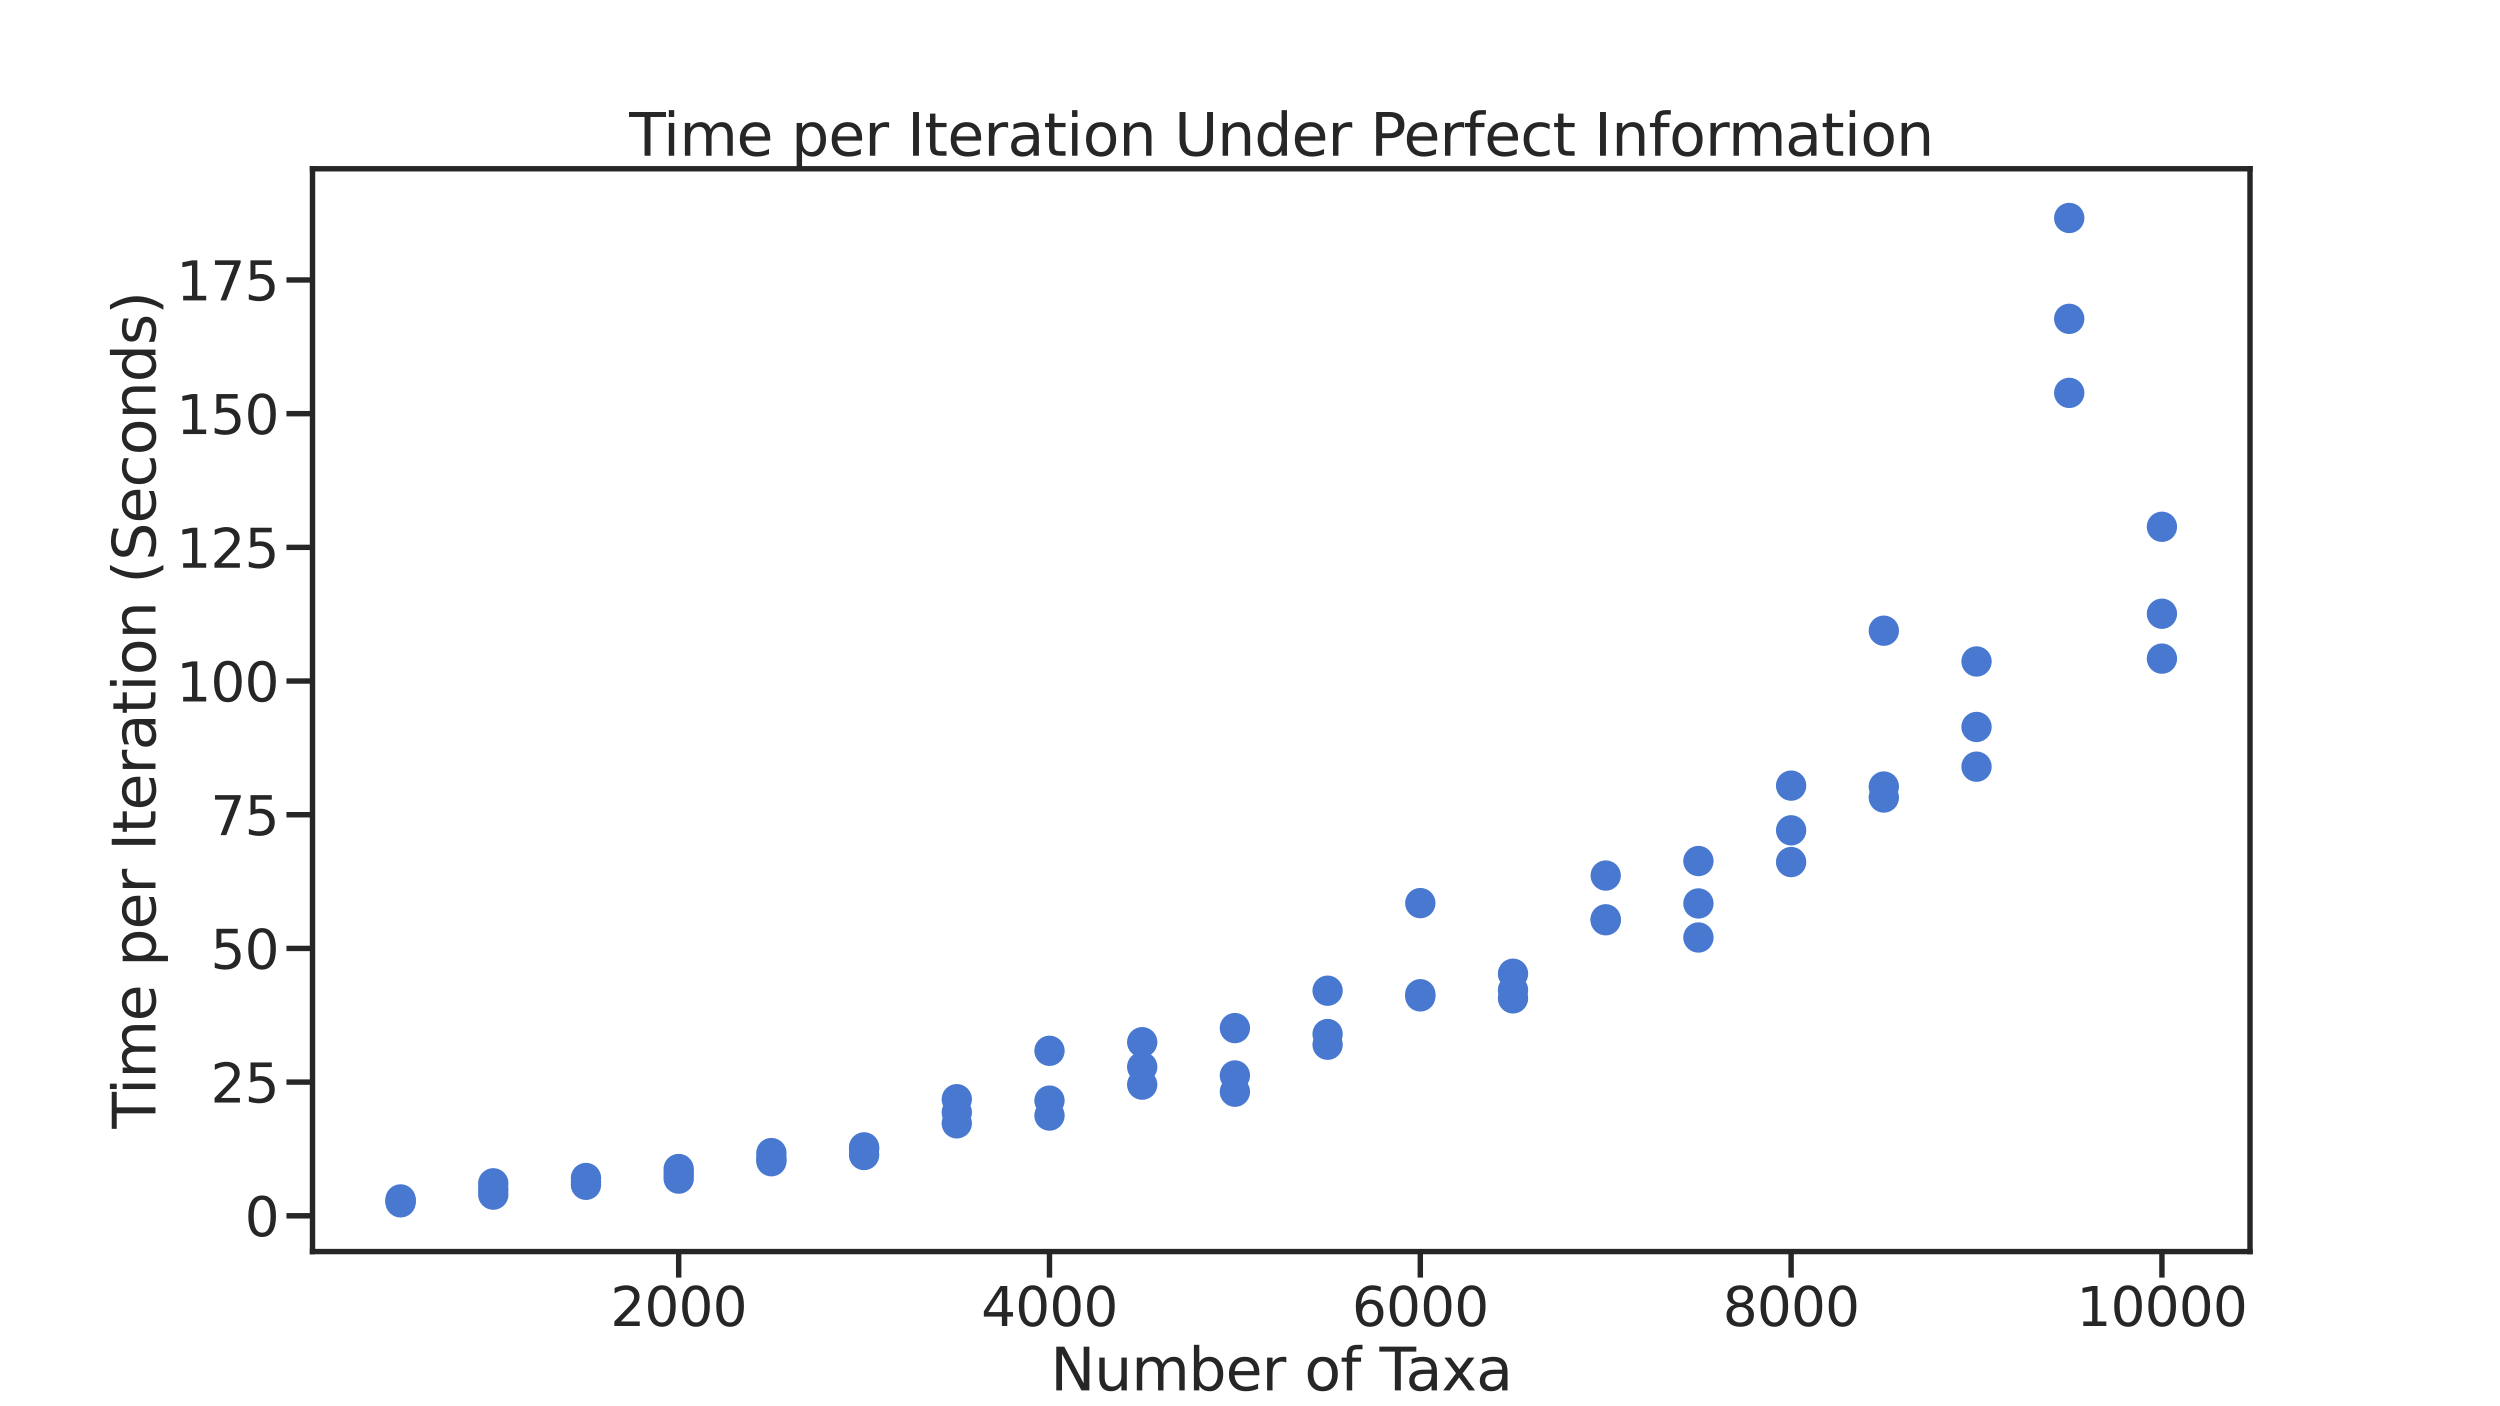 <?xml version="1.0" encoding="utf-8" standalone="no"?>
<!DOCTYPE svg PUBLIC "-//W3C//DTD SVG 1.1//EN"
  "http://www.w3.org/Graphics/SVG/1.1/DTD/svg11.dtd">
<svg xmlns:xlink="http://www.w3.org/1999/xlink" width="1152pt" height="648pt" viewBox="0 0 1152 648" xmlns="http://www.w3.org/2000/svg" version="1.1">
 <defs>
  <style type="text/css">*{stroke-linejoin: round; stroke-linecap: butt}</style>
 </defs>
 <g id="figure_1">
  <g id="patch_1">
   <path d="M 0 648 
L 1152 648 
L 1152 0 
L 0 0 
z
" style="fill: #ffffff"/>
  </g>
  <g id="axes_1">
   <g id="patch_2">
    <path d="M 144 576.72 
L 1036.8 576.72 
L 1036.8 77.76 
L 144 77.76 
z
" style="fill: #ffffff"/>
   </g>
   <g id="matplotlib.axis_1">
    <g id="xtick_1">
     <g id="line2d_1">
      <defs>
       <path id="mf572353cb7" d="M 0 0 
L 0 12 
" style="stroke: #262626; stroke-width: 2.5"/>
      </defs>
      <g>
       <use xlink:href="#mf572353cb7" x="312.735" y="576.72" style="fill: #262626; stroke: #262626; stroke-width: 2.5"/>
      </g>
     </g>
     <g id="text_1">
      <!-- 2000 -->
      <g style="fill: #262626" transform="translate(281.241 611.026) scale(0.247 -0.247)">
       <defs>
        <path id="DejaVuSans-32" d="M 1228 531 
L 3431 531 
L 3431 0 
L 469 0 
L 469 531 
Q 828 903 1448 1529 
Q 2069 2156 2228 2338 
Q 2531 2678 2651 2914 
Q 2772 3150 2772 3378 
Q 2772 3750 2511 3984 
Q 2250 4219 1831 4219 
Q 1534 4219 1204 4116 
Q 875 4013 500 3803 
L 500 4441 
Q 881 4594 1212 4672 
Q 1544 4750 1819 4750 
Q 2544 4750 2975 4387 
Q 3406 4025 3406 3419 
Q 3406 3131 3298 2873 
Q 3191 2616 2906 2266 
Q 2828 2175 2409 1742 
Q 1991 1309 1228 531 
z
" transform="scale(0.016)"/>
        <path id="DejaVuSans-30" d="M 2034 4250 
Q 1547 4250 1301 3770 
Q 1056 3291 1056 2328 
Q 1056 1369 1301 889 
Q 1547 409 2034 409 
Q 2525 409 2770 889 
Q 3016 1369 3016 2328 
Q 3016 3291 2770 3770 
Q 2525 4250 2034 4250 
z
M 2034 4750 
Q 2819 4750 3233 4129 
Q 3647 3509 3647 2328 
Q 3647 1150 3233 529 
Q 2819 -91 2034 -91 
Q 1250 -91 836 529 
Q 422 1150 422 2328 
Q 422 3509 836 4129 
Q 1250 4750 2034 4750 
z
" transform="scale(0.016)"/>
       </defs>
       <use xlink:href="#DejaVuSans-32"/>
       <use xlink:href="#DejaVuSans-30" x="63.623"/>
       <use xlink:href="#DejaVuSans-30" x="127.246"/>
       <use xlink:href="#DejaVuSans-30" x="190.869"/>
      </g>
     </g>
    </g>
    <g id="xtick_2">
     <g id="line2d_2">
      <g>
       <use xlink:href="#mf572353cb7" x="483.606" y="576.72" style="fill: #262626; stroke: #262626; stroke-width: 2.5"/>
      </g>
     </g>
     <g id="text_2">
      <!-- 4000 -->
      <g style="fill: #262626" transform="translate(452.111 611.026) scale(0.247 -0.247)">
       <defs>
        <path id="DejaVuSans-34" d="M 2419 4116 
L 825 1625 
L 2419 1625 
L 2419 4116 
z
M 2253 4666 
L 3047 4666 
L 3047 1625 
L 3713 1625 
L 3713 1100 
L 3047 1100 
L 3047 0 
L 2419 0 
L 2419 1100 
L 313 1100 
L 313 1709 
L 2253 4666 
z
" transform="scale(0.016)"/>
       </defs>
       <use xlink:href="#DejaVuSans-34"/>
       <use xlink:href="#DejaVuSans-30" x="63.623"/>
       <use xlink:href="#DejaVuSans-30" x="127.246"/>
       <use xlink:href="#DejaVuSans-30" x="190.869"/>
      </g>
     </g>
    </g>
    <g id="xtick_3">
     <g id="line2d_3">
      <g>
       <use xlink:href="#mf572353cb7" x="654.477" y="576.72" style="fill: #262626; stroke: #262626; stroke-width: 2.5"/>
      </g>
     </g>
     <g id="text_3">
      <!-- 6000 -->
      <g style="fill: #262626" transform="translate(622.982 611.026) scale(0.247 -0.247)">
       <defs>
        <path id="DejaVuSans-36" d="M 2113 2584 
Q 1688 2584 1439 2293 
Q 1191 2003 1191 1497 
Q 1191 994 1439 701 
Q 1688 409 2113 409 
Q 2538 409 2786 701 
Q 3034 994 3034 1497 
Q 3034 2003 2786 2293 
Q 2538 2584 2113 2584 
z
M 3366 4563 
L 3366 3988 
Q 3128 4100 2886 4159 
Q 2644 4219 2406 4219 
Q 1781 4219 1451 3797 
Q 1122 3375 1075 2522 
Q 1259 2794 1537 2939 
Q 1816 3084 2150 3084 
Q 2853 3084 3261 2657 
Q 3669 2231 3669 1497 
Q 3669 778 3244 343 
Q 2819 -91 2113 -91 
Q 1303 -91 875 529 
Q 447 1150 447 2328 
Q 447 3434 972 4092 
Q 1497 4750 2381 4750 
Q 2619 4750 2861 4703 
Q 3103 4656 3366 4563 
z
" transform="scale(0.016)"/>
       </defs>
       <use xlink:href="#DejaVuSans-36"/>
       <use xlink:href="#DejaVuSans-30" x="63.623"/>
       <use xlink:href="#DejaVuSans-30" x="127.246"/>
       <use xlink:href="#DejaVuSans-30" x="190.869"/>
      </g>
     </g>
    </g>
    <g id="xtick_4">
     <g id="line2d_4">
      <g>
       <use xlink:href="#mf572353cb7" x="825.347" y="576.72" style="fill: #262626; stroke: #262626; stroke-width: 2.5"/>
      </g>
     </g>
     <g id="text_4">
      <!-- 8000 -->
      <g style="fill: #262626" transform="translate(793.853 611.026) scale(0.247 -0.247)">
       <defs>
        <path id="DejaVuSans-38" d="M 2034 2216 
Q 1584 2216 1326 1975 
Q 1069 1734 1069 1313 
Q 1069 891 1326 650 
Q 1584 409 2034 409 
Q 2484 409 2743 651 
Q 3003 894 3003 1313 
Q 3003 1734 2745 1975 
Q 2488 2216 2034 2216 
z
M 1403 2484 
Q 997 2584 770 2862 
Q 544 3141 544 3541 
Q 544 4100 942 4425 
Q 1341 4750 2034 4750 
Q 2731 4750 3128 4425 
Q 3525 4100 3525 3541 
Q 3525 3141 3298 2862 
Q 3072 2584 2669 2484 
Q 3125 2378 3379 2068 
Q 3634 1759 3634 1313 
Q 3634 634 3220 271 
Q 2806 -91 2034 -91 
Q 1263 -91 848 271 
Q 434 634 434 1313 
Q 434 1759 690 2068 
Q 947 2378 1403 2484 
z
M 1172 3481 
Q 1172 3119 1398 2916 
Q 1625 2713 2034 2713 
Q 2441 2713 2670 2916 
Q 2900 3119 2900 3481 
Q 2900 3844 2670 4047 
Q 2441 4250 2034 4250 
Q 1625 4250 1398 4047 
Q 1172 3844 1172 3481 
z
" transform="scale(0.016)"/>
       </defs>
       <use xlink:href="#DejaVuSans-38"/>
       <use xlink:href="#DejaVuSans-30" x="63.623"/>
       <use xlink:href="#DejaVuSans-30" x="127.246"/>
       <use xlink:href="#DejaVuSans-30" x="190.869"/>
      </g>
     </g>
    </g>
    <g id="xtick_5">
     <g id="line2d_5">
      <g>
       <use xlink:href="#mf572353cb7" x="996.218" y="576.72" style="fill: #262626; stroke: #262626; stroke-width: 2.5"/>
      </g>
     </g>
     <g id="text_5">
      <!-- 10000 -->
      <g style="fill: #262626" transform="translate(956.85 611.026) scale(0.247 -0.247)">
       <defs>
        <path id="DejaVuSans-31" d="M 794 531 
L 1825 531 
L 1825 4091 
L 703 3866 
L 703 4441 
L 1819 4666 
L 2450 4666 
L 2450 531 
L 3481 531 
L 3481 0 
L 794 0 
L 794 531 
z
" transform="scale(0.016)"/>
       </defs>
       <use xlink:href="#DejaVuSans-31"/>
       <use xlink:href="#DejaVuSans-30" x="63.623"/>
       <use xlink:href="#DejaVuSans-30" x="127.246"/>
       <use xlink:href="#DejaVuSans-30" x="190.869"/>
       <use xlink:href="#DejaVuSans-30" x="254.492"/>
      </g>
     </g>
    </g>
    <g id="text_6">
     <!-- Number of Taxa -->
     <g style="fill: #262626" transform="translate(484.02 640.689) scale(0.27 -0.27)">
      <defs>
       <path id="DejaVuSans-4e" d="M 628 4666 
L 1478 4666 
L 3547 763 
L 3547 4666 
L 4159 4666 
L 4159 0 
L 3309 0 
L 1241 3903 
L 1241 0 
L 628 0 
L 628 4666 
z
" transform="scale(0.016)"/>
       <path id="DejaVuSans-75" d="M 544 1381 
L 544 3500 
L 1119 3500 
L 1119 1403 
Q 1119 906 1312 657 
Q 1506 409 1894 409 
Q 2359 409 2629 706 
Q 2900 1003 2900 1516 
L 2900 3500 
L 3475 3500 
L 3475 0 
L 2900 0 
L 2900 538 
Q 2691 219 2414 64 
Q 2138 -91 1772 -91 
Q 1169 -91 856 284 
Q 544 659 544 1381 
z
M 1991 3584 
L 1991 3584 
z
" transform="scale(0.016)"/>
       <path id="DejaVuSans-6d" d="M 3328 2828 
Q 3544 3216 3844 3400 
Q 4144 3584 4550 3584 
Q 5097 3584 5394 3201 
Q 5691 2819 5691 2113 
L 5691 0 
L 5113 0 
L 5113 2094 
Q 5113 2597 4934 2840 
Q 4756 3084 4391 3084 
Q 3944 3084 3684 2787 
Q 3425 2491 3425 1978 
L 3425 0 
L 2847 0 
L 2847 2094 
Q 2847 2600 2669 2842 
Q 2491 3084 2119 3084 
Q 1678 3084 1418 2786 
Q 1159 2488 1159 1978 
L 1159 0 
L 581 0 
L 581 3500 
L 1159 3500 
L 1159 2956 
Q 1356 3278 1631 3431 
Q 1906 3584 2284 3584 
Q 2666 3584 2933 3390 
Q 3200 3197 3328 2828 
z
" transform="scale(0.016)"/>
       <path id="DejaVuSans-62" d="M 3116 1747 
Q 3116 2381 2855 2742 
Q 2594 3103 2138 3103 
Q 1681 3103 1420 2742 
Q 1159 2381 1159 1747 
Q 1159 1113 1420 752 
Q 1681 391 2138 391 
Q 2594 391 2855 752 
Q 3116 1113 3116 1747 
z
M 1159 2969 
Q 1341 3281 1617 3432 
Q 1894 3584 2278 3584 
Q 2916 3584 3314 3078 
Q 3713 2572 3713 1747 
Q 3713 922 3314 415 
Q 2916 -91 2278 -91 
Q 1894 -91 1617 61 
Q 1341 213 1159 525 
L 1159 0 
L 581 0 
L 581 4863 
L 1159 4863 
L 1159 2969 
z
" transform="scale(0.016)"/>
       <path id="DejaVuSans-65" d="M 3597 1894 
L 3597 1613 
L 953 1613 
Q 991 1019 1311 708 
Q 1631 397 2203 397 
Q 2534 397 2845 478 
Q 3156 559 3463 722 
L 3463 178 
Q 3153 47 2828 -22 
Q 2503 -91 2169 -91 
Q 1331 -91 842 396 
Q 353 884 353 1716 
Q 353 2575 817 3079 
Q 1281 3584 2069 3584 
Q 2775 3584 3186 3129 
Q 3597 2675 3597 1894 
z
M 3022 2063 
Q 3016 2534 2758 2815 
Q 2500 3097 2075 3097 
Q 1594 3097 1305 2825 
Q 1016 2553 972 2059 
L 3022 2063 
z
" transform="scale(0.016)"/>
       <path id="DejaVuSans-72" d="M 2631 2963 
Q 2534 3019 2420 3045 
Q 2306 3072 2169 3072 
Q 1681 3072 1420 2755 
Q 1159 2438 1159 1844 
L 1159 0 
L 581 0 
L 581 3500 
L 1159 3500 
L 1159 2956 
Q 1341 3275 1631 3429 
Q 1922 3584 2338 3584 
Q 2397 3584 2469 3576 
Q 2541 3569 2628 3553 
L 2631 2963 
z
" transform="scale(0.016)"/>
       <path id="DejaVuSans-20" transform="scale(0.016)"/>
       <path id="DejaVuSans-6f" d="M 1959 3097 
Q 1497 3097 1228 2736 
Q 959 2375 959 1747 
Q 959 1119 1226 758 
Q 1494 397 1959 397 
Q 2419 397 2687 759 
Q 2956 1122 2956 1747 
Q 2956 2369 2687 2733 
Q 2419 3097 1959 3097 
z
M 1959 3584 
Q 2709 3584 3137 3096 
Q 3566 2609 3566 1747 
Q 3566 888 3137 398 
Q 2709 -91 1959 -91 
Q 1206 -91 779 398 
Q 353 888 353 1747 
Q 353 2609 779 3096 
Q 1206 3584 1959 3584 
z
" transform="scale(0.016)"/>
       <path id="DejaVuSans-66" d="M 2375 4863 
L 2375 4384 
L 1825 4384 
Q 1516 4384 1395 4259 
Q 1275 4134 1275 3809 
L 1275 3500 
L 2222 3500 
L 2222 3053 
L 1275 3053 
L 1275 0 
L 697 0 
L 697 3053 
L 147 3053 
L 147 3500 
L 697 3500 
L 697 3744 
Q 697 4328 969 4595 
Q 1241 4863 1831 4863 
L 2375 4863 
z
" transform="scale(0.016)"/>
       <path id="DejaVuSans-54" d="M -19 4666 
L 3928 4666 
L 3928 4134 
L 2272 4134 
L 2272 0 
L 1638 0 
L 1638 4134 
L -19 4134 
L -19 4666 
z
" transform="scale(0.016)"/>
       <path id="DejaVuSans-61" d="M 2194 1759 
Q 1497 1759 1228 1600 
Q 959 1441 959 1056 
Q 959 750 1161 570 
Q 1363 391 1709 391 
Q 2188 391 2477 730 
Q 2766 1069 2766 1631 
L 2766 1759 
L 2194 1759 
z
M 3341 1997 
L 3341 0 
L 2766 0 
L 2766 531 
Q 2569 213 2275 61 
Q 1981 -91 1556 -91 
Q 1019 -91 701 211 
Q 384 513 384 1019 
Q 384 1609 779 1909 
Q 1175 2209 1959 2209 
L 2766 2209 
L 2766 2266 
Q 2766 2663 2505 2880 
Q 2244 3097 1772 3097 
Q 1472 3097 1187 3025 
Q 903 2953 641 2809 
L 641 3341 
Q 956 3463 1253 3523 
Q 1550 3584 1831 3584 
Q 2591 3584 2966 3190 
Q 3341 2797 3341 1997 
z
" transform="scale(0.016)"/>
       <path id="DejaVuSans-78" d="M 3513 3500 
L 2247 1797 
L 3578 0 
L 2900 0 
L 1881 1375 
L 863 0 
L 184 0 
L 1544 1831 
L 300 3500 
L 978 3500 
L 1906 2253 
L 2834 3500 
L 3513 3500 
z
" transform="scale(0.016)"/>
      </defs>
      <use xlink:href="#DejaVuSans-4e"/>
      <use xlink:href="#DejaVuSans-75" x="74.805"/>
      <use xlink:href="#DejaVuSans-6d" x="138.184"/>
      <use xlink:href="#DejaVuSans-62" x="235.596"/>
      <use xlink:href="#DejaVuSans-65" x="299.072"/>
      <use xlink:href="#DejaVuSans-72" x="360.596"/>
      <use xlink:href="#DejaVuSans-20" x="401.709"/>
      <use xlink:href="#DejaVuSans-6f" x="433.496"/>
      <use xlink:href="#DejaVuSans-66" x="494.678"/>
      <use xlink:href="#DejaVuSans-20" x="529.883"/>
      <use xlink:href="#DejaVuSans-54" x="561.67"/>
      <use xlink:href="#DejaVuSans-61" x="606.254"/>
      <use xlink:href="#DejaVuSans-78" x="667.533"/>
      <use xlink:href="#DejaVuSans-61" x="726.713"/>
     </g>
    </g>
   </g>
   <g id="matplotlib.axis_2">
    <g id="ytick_1">
     <g id="line2d_6">
      <defs>
       <path id="mfee4beec60" d="M 0 0 
L -12 0 
" style="stroke: #262626; stroke-width: 2.5"/>
      </defs>
      <g>
       <use xlink:href="#mfee4beec60" x="144" y="560.239" style="fill: #262626; stroke: #262626; stroke-width: 2.5"/>
      </g>
     </g>
     <g id="text_7">
      <!-- 0 -->
      <g style="fill: #262626" transform="translate(112.753 569.642) scale(0.247 -0.247)">
       <use xlink:href="#DejaVuSans-30"/>
      </g>
     </g>
    </g>
    <g id="ytick_2">
     <g id="line2d_7">
      <g>
       <use xlink:href="#mfee4beec60" x="144" y="498.635" style="fill: #262626; stroke: #262626; stroke-width: 2.5"/>
      </g>
     </g>
     <g id="text_8">
      <!-- 25 -->
      <g style="fill: #262626" transform="translate(97.006 508.038) scale(0.247 -0.247)">
       <defs>
        <path id="DejaVuSans-35" d="M 691 4666 
L 3169 4666 
L 3169 4134 
L 1269 4134 
L 1269 2991 
Q 1406 3038 1543 3061 
Q 1681 3084 1819 3084 
Q 2600 3084 3056 2656 
Q 3513 2228 3513 1497 
Q 3513 744 3044 326 
Q 2575 -91 1722 -91 
Q 1428 -91 1123 -41 
Q 819 9 494 109 
L 494 744 
Q 775 591 1075 516 
Q 1375 441 1709 441 
Q 2250 441 2565 725 
Q 2881 1009 2881 1497 
Q 2881 1984 2565 2268 
Q 2250 2553 1709 2553 
Q 1456 2553 1204 2497 
Q 953 2441 691 2322 
L 691 4666 
z
" transform="scale(0.016)"/>
       </defs>
       <use xlink:href="#DejaVuSans-32"/>
       <use xlink:href="#DejaVuSans-35" x="63.623"/>
      </g>
     </g>
    </g>
    <g id="ytick_3">
     <g id="line2d_8">
      <g>
       <use xlink:href="#mfee4beec60" x="144" y="437.031" style="fill: #262626; stroke: #262626; stroke-width: 2.5"/>
      </g>
     </g>
     <g id="text_9">
      <!-- 50 -->
      <g style="fill: #262626" transform="translate(97.006 446.434) scale(0.247 -0.247)">
       <use xlink:href="#DejaVuSans-35"/>
       <use xlink:href="#DejaVuSans-30" x="63.623"/>
      </g>
     </g>
    </g>
    <g id="ytick_4">
     <g id="line2d_9">
      <g>
       <use xlink:href="#mfee4beec60" x="144" y="375.427" style="fill: #262626; stroke: #262626; stroke-width: 2.5"/>
      </g>
     </g>
     <g id="text_10">
      <!-- 75 -->
      <g style="fill: #262626" transform="translate(97.006 384.83) scale(0.247 -0.247)">
       <defs>
        <path id="DejaVuSans-37" d="M 525 4666 
L 3525 4666 
L 3525 4397 
L 1831 0 
L 1172 0 
L 2766 4134 
L 525 4134 
L 525 4666 
z
" transform="scale(0.016)"/>
       </defs>
       <use xlink:href="#DejaVuSans-37"/>
       <use xlink:href="#DejaVuSans-35" x="63.623"/>
      </g>
     </g>
    </g>
    <g id="ytick_5">
     <g id="line2d_10">
      <g>
       <use xlink:href="#mfee4beec60" x="144" y="313.823" style="fill: #262626; stroke: #262626; stroke-width: 2.5"/>
      </g>
     </g>
     <g id="text_11">
      <!-- 100 -->
      <g style="fill: #262626" transform="translate(81.258 323.226) scale(0.247 -0.247)">
       <use xlink:href="#DejaVuSans-31"/>
       <use xlink:href="#DejaVuSans-30" x="63.623"/>
       <use xlink:href="#DejaVuSans-30" x="127.246"/>
      </g>
     </g>
    </g>
    <g id="ytick_6">
     <g id="line2d_11">
      <g>
       <use xlink:href="#mfee4beec60" x="144" y="252.219" style="fill: #262626; stroke: #262626; stroke-width: 2.5"/>
      </g>
     </g>
     <g id="text_12">
      <!-- 125 -->
      <g style="fill: #262626" transform="translate(81.258 261.622) scale(0.247 -0.247)">
       <use xlink:href="#DejaVuSans-31"/>
       <use xlink:href="#DejaVuSans-32" x="63.623"/>
       <use xlink:href="#DejaVuSans-35" x="127.246"/>
      </g>
     </g>
    </g>
    <g id="ytick_7">
     <g id="line2d_12">
      <g>
       <use xlink:href="#mfee4beec60" x="144" y="190.615" style="fill: #262626; stroke: #262626; stroke-width: 2.5"/>
      </g>
     </g>
     <g id="text_13">
      <!-- 150 -->
      <g style="fill: #262626" transform="translate(81.258 200.018) scale(0.247 -0.247)">
       <use xlink:href="#DejaVuSans-31"/>
       <use xlink:href="#DejaVuSans-35" x="63.623"/>
       <use xlink:href="#DejaVuSans-30" x="127.246"/>
      </g>
     </g>
    </g>
    <g id="ytick_8">
     <g id="line2d_13">
      <g>
       <use xlink:href="#mfee4beec60" x="144" y="129.011" style="fill: #262626; stroke: #262626; stroke-width: 2.5"/>
      </g>
     </g>
     <g id="text_14">
      <!-- 175 -->
      <g style="fill: #262626" transform="translate(81.258 138.414) scale(0.247 -0.247)">
       <use xlink:href="#DejaVuSans-31"/>
       <use xlink:href="#DejaVuSans-37" x="63.623"/>
       <use xlink:href="#DejaVuSans-35" x="127.246"/>
      </g>
     </g>
    </g>
    <g id="text_15">
     <!-- Time per Iteration (Seconds) -->
     <g style="fill: #262626" transform="translate(71.643 520.085) rotate(-90) scale(0.27 -0.27)">
      <defs>
       <path id="DejaVuSans-69" d="M 603 3500 
L 1178 3500 
L 1178 0 
L 603 0 
L 603 3500 
z
M 603 4863 
L 1178 4863 
L 1178 4134 
L 603 4134 
L 603 4863 
z
" transform="scale(0.016)"/>
       <path id="DejaVuSans-70" d="M 1159 525 
L 1159 -1331 
L 581 -1331 
L 581 3500 
L 1159 3500 
L 1159 2969 
Q 1341 3281 1617 3432 
Q 1894 3584 2278 3584 
Q 2916 3584 3314 3078 
Q 3713 2572 3713 1747 
Q 3713 922 3314 415 
Q 2916 -91 2278 -91 
Q 1894 -91 1617 61 
Q 1341 213 1159 525 
z
M 3116 1747 
Q 3116 2381 2855 2742 
Q 2594 3103 2138 3103 
Q 1681 3103 1420 2742 
Q 1159 2381 1159 1747 
Q 1159 1113 1420 752 
Q 1681 391 2138 391 
Q 2594 391 2855 752 
Q 3116 1113 3116 1747 
z
" transform="scale(0.016)"/>
       <path id="DejaVuSans-49" d="M 628 4666 
L 1259 4666 
L 1259 0 
L 628 0 
L 628 4666 
z
" transform="scale(0.016)"/>
       <path id="DejaVuSans-74" d="M 1172 4494 
L 1172 3500 
L 2356 3500 
L 2356 3053 
L 1172 3053 
L 1172 1153 
Q 1172 725 1289 603 
Q 1406 481 1766 481 
L 2356 481 
L 2356 0 
L 1766 0 
Q 1100 0 847 248 
Q 594 497 594 1153 
L 594 3053 
L 172 3053 
L 172 3500 
L 594 3500 
L 594 4494 
L 1172 4494 
z
" transform="scale(0.016)"/>
       <path id="DejaVuSans-6e" d="M 3513 2113 
L 3513 0 
L 2938 0 
L 2938 2094 
Q 2938 2591 2744 2837 
Q 2550 3084 2163 3084 
Q 1697 3084 1428 2787 
Q 1159 2491 1159 1978 
L 1159 0 
L 581 0 
L 581 3500 
L 1159 3500 
L 1159 2956 
Q 1366 3272 1645 3428 
Q 1925 3584 2291 3584 
Q 2894 3584 3203 3211 
Q 3513 2838 3513 2113 
z
" transform="scale(0.016)"/>
       <path id="DejaVuSans-28" d="M 1984 4856 
Q 1566 4138 1362 3434 
Q 1159 2731 1159 2009 
Q 1159 1288 1364 580 
Q 1569 -128 1984 -844 
L 1484 -844 
Q 1016 -109 783 600 
Q 550 1309 550 2009 
Q 550 2706 781 3412 
Q 1013 4119 1484 4856 
L 1984 4856 
z
" transform="scale(0.016)"/>
       <path id="DejaVuSans-53" d="M 3425 4513 
L 3425 3897 
Q 3066 4069 2747 4153 
Q 2428 4238 2131 4238 
Q 1616 4238 1336 4038 
Q 1056 3838 1056 3469 
Q 1056 3159 1242 3001 
Q 1428 2844 1947 2747 
L 2328 2669 
Q 3034 2534 3370 2195 
Q 3706 1856 3706 1288 
Q 3706 609 3251 259 
Q 2797 -91 1919 -91 
Q 1588 -91 1214 -16 
Q 841 59 441 206 
L 441 856 
Q 825 641 1194 531 
Q 1563 422 1919 422 
Q 2459 422 2753 634 
Q 3047 847 3047 1241 
Q 3047 1584 2836 1778 
Q 2625 1972 2144 2069 
L 1759 2144 
Q 1053 2284 737 2584 
Q 422 2884 422 3419 
Q 422 4038 858 4394 
Q 1294 4750 2059 4750 
Q 2388 4750 2728 4690 
Q 3069 4631 3425 4513 
z
" transform="scale(0.016)"/>
       <path id="DejaVuSans-63" d="M 3122 3366 
L 3122 2828 
Q 2878 2963 2633 3030 
Q 2388 3097 2138 3097 
Q 1578 3097 1268 2742 
Q 959 2388 959 1747 
Q 959 1106 1268 751 
Q 1578 397 2138 397 
Q 2388 397 2633 464 
Q 2878 531 3122 666 
L 3122 134 
Q 2881 22 2623 -34 
Q 2366 -91 2075 -91 
Q 1284 -91 818 406 
Q 353 903 353 1747 
Q 353 2603 823 3093 
Q 1294 3584 2113 3584 
Q 2378 3584 2631 3529 
Q 2884 3475 3122 3366 
z
" transform="scale(0.016)"/>
       <path id="DejaVuSans-64" d="M 2906 2969 
L 2906 4863 
L 3481 4863 
L 3481 0 
L 2906 0 
L 2906 525 
Q 2725 213 2448 61 
Q 2172 -91 1784 -91 
Q 1150 -91 751 415 
Q 353 922 353 1747 
Q 353 2572 751 3078 
Q 1150 3584 1784 3584 
Q 2172 3584 2448 3432 
Q 2725 3281 2906 2969 
z
M 947 1747 
Q 947 1113 1208 752 
Q 1469 391 1925 391 
Q 2381 391 2643 752 
Q 2906 1113 2906 1747 
Q 2906 2381 2643 2742 
Q 2381 3103 1925 3103 
Q 1469 3103 1208 2742 
Q 947 2381 947 1747 
z
" transform="scale(0.016)"/>
       <path id="DejaVuSans-73" d="M 2834 3397 
L 2834 2853 
Q 2591 2978 2328 3040 
Q 2066 3103 1784 3103 
Q 1356 3103 1142 2972 
Q 928 2841 928 2578 
Q 928 2378 1081 2264 
Q 1234 2150 1697 2047 
L 1894 2003 
Q 2506 1872 2764 1633 
Q 3022 1394 3022 966 
Q 3022 478 2636 193 
Q 2250 -91 1575 -91 
Q 1294 -91 989 -36 
Q 684 19 347 128 
L 347 722 
Q 666 556 975 473 
Q 1284 391 1588 391 
Q 1994 391 2212 530 
Q 2431 669 2431 922 
Q 2431 1156 2273 1281 
Q 2116 1406 1581 1522 
L 1381 1569 
Q 847 1681 609 1914 
Q 372 2147 372 2553 
Q 372 3047 722 3315 
Q 1072 3584 1716 3584 
Q 2034 3584 2315 3537 
Q 2597 3491 2834 3397 
z
" transform="scale(0.016)"/>
       <path id="DejaVuSans-29" d="M 513 4856 
L 1013 4856 
Q 1481 4119 1714 3412 
Q 1947 2706 1947 2009 
Q 1947 1309 1714 600 
Q 1481 -109 1013 -844 
L 513 -844 
Q 928 -128 1133 580 
Q 1338 1288 1338 2009 
Q 1338 2731 1133 3434 
Q 928 4138 513 4856 
z
" transform="scale(0.016)"/>
      </defs>
      <use xlink:href="#DejaVuSans-54"/>
      <use xlink:href="#DejaVuSans-69" x="57.959"/>
      <use xlink:href="#DejaVuSans-6d" x="85.742"/>
      <use xlink:href="#DejaVuSans-65" x="183.154"/>
      <use xlink:href="#DejaVuSans-20" x="244.678"/>
      <use xlink:href="#DejaVuSans-70" x="276.465"/>
      <use xlink:href="#DejaVuSans-65" x="339.941"/>
      <use xlink:href="#DejaVuSans-72" x="401.465"/>
      <use xlink:href="#DejaVuSans-20" x="442.578"/>
      <use xlink:href="#DejaVuSans-49" x="474.365"/>
      <use xlink:href="#DejaVuSans-74" x="503.857"/>
      <use xlink:href="#DejaVuSans-65" x="543.066"/>
      <use xlink:href="#DejaVuSans-72" x="604.59"/>
      <use xlink:href="#DejaVuSans-61" x="645.703"/>
      <use xlink:href="#DejaVuSans-74" x="706.982"/>
      <use xlink:href="#DejaVuSans-69" x="746.191"/>
      <use xlink:href="#DejaVuSans-6f" x="773.975"/>
      <use xlink:href="#DejaVuSans-6e" x="835.156"/>
      <use xlink:href="#DejaVuSans-20" x="898.535"/>
      <use xlink:href="#DejaVuSans-28" x="930.322"/>
      <use xlink:href="#DejaVuSans-53" x="969.336"/>
      <use xlink:href="#DejaVuSans-65" x="1032.812"/>
      <use xlink:href="#DejaVuSans-63" x="1094.336"/>
      <use xlink:href="#DejaVuSans-6f" x="1149.316"/>
      <use xlink:href="#DejaVuSans-6e" x="1210.498"/>
      <use xlink:href="#DejaVuSans-64" x="1273.877"/>
      <use xlink:href="#DejaVuSans-73" x="1337.354"/>
      <use xlink:href="#DejaVuSans-29" x="1389.453"/>
     </g>
    </g>
   </g>
   <g id="PathCollection_1">
    <defs>
     <path id="m74ac8997ca" d="M 0 6 
C 1.591 6 3.117 5.368 4.243 4.243 
C 5.368 3.117 6 1.591 6 0 
C 6 -1.591 5.368 -3.117 4.243 -4.243 
C 3.117 -5.368 1.591 -6 0 -6 
C -1.591 -6 -3.117 -5.368 -4.243 -4.243 
C -5.368 -3.117 -6 -1.591 -6 0 
C -6 1.591 -5.368 3.117 -4.243 4.243 
C -3.117 5.368 -1.591 6 0 6 
z
" style="stroke: #4878d0; stroke-width: 2"/>
    </defs>
    <g clip-path="url(#pcdc5f4eb6d)">
     <use xlink:href="#m74ac8997ca" x="184.582" y="554.04" style="fill: #4878d0; stroke: #4878d0; stroke-width: 2"/>
     <use xlink:href="#m74ac8997ca" x="227.3" y="548.037" style="fill: #4878d0; stroke: #4878d0; stroke-width: 2"/>
     <use xlink:href="#m74ac8997ca" x="270.017" y="545.961" style="fill: #4878d0; stroke: #4878d0; stroke-width: 2"/>
     <use xlink:href="#m74ac8997ca" x="312.735" y="540.839" style="fill: #4878d0; stroke: #4878d0; stroke-width: 2"/>
     <use xlink:href="#m74ac8997ca" x="355.453" y="531.338" style="fill: #4878d0; stroke: #4878d0; stroke-width: 2"/>
     <use xlink:href="#m74ac8997ca" x="398.17" y="528.708" style="fill: #4878d0; stroke: #4878d0; stroke-width: 2"/>
     <use xlink:href="#m74ac8997ca" x="440.888" y="506.512" style="fill: #4878d0; stroke: #4878d0; stroke-width: 2"/>
     <use xlink:href="#m74ac8997ca" x="483.606" y="514.041" style="fill: #4878d0; stroke: #4878d0; stroke-width: 2"/>
     <use xlink:href="#m74ac8997ca" x="526.323" y="491.633" style="fill: #4878d0; stroke: #4878d0; stroke-width: 2"/>
     <use xlink:href="#m74ac8997ca" x="569.041" y="495.578" style="fill: #4878d0; stroke: #4878d0; stroke-width: 2"/>
     <use xlink:href="#m74ac8997ca" x="611.759" y="481.41" style="fill: #4878d0; stroke: #4878d0; stroke-width: 2"/>
     <use xlink:href="#m74ac8997ca" x="654.477" y="459.135" style="fill: #4878d0; stroke: #4878d0; stroke-width: 2"/>
     <use xlink:href="#m74ac8997ca" x="697.194" y="448.693" style="fill: #4878d0; stroke: #4878d0; stroke-width: 2"/>
     <use xlink:href="#m74ac8997ca" x="739.912" y="424.056" style="fill: #4878d0; stroke: #4878d0; stroke-width: 2"/>
     <use xlink:href="#m74ac8997ca" x="782.63" y="396.757" style="fill: #4878d0; stroke: #4878d0; stroke-width: 2"/>
     <use xlink:href="#m74ac8997ca" x="825.347" y="382.615" style="fill: #4878d0; stroke: #4878d0; stroke-width: 2"/>
     <use xlink:href="#m74ac8997ca" x="868.065" y="290.625" style="fill: #4878d0; stroke: #4878d0; stroke-width: 2"/>
     <use xlink:href="#m74ac8997ca" x="910.783" y="334.985" style="fill: #4878d0; stroke: #4878d0; stroke-width: 2"/>
     <use xlink:href="#m74ac8997ca" x="953.5" y="181.04" style="fill: #4878d0; stroke: #4878d0; stroke-width: 2"/>
     <use xlink:href="#m74ac8997ca" x="996.218" y="282.808" style="fill: #4878d0; stroke: #4878d0; stroke-width: 2"/>
     <use xlink:href="#m74ac8997ca" x="184.582" y="552.693" style="fill: #4878d0; stroke: #4878d0; stroke-width: 2"/>
     <use xlink:href="#m74ac8997ca" x="227.3" y="545.272" style="fill: #4878d0; stroke: #4878d0; stroke-width: 2"/>
     <use xlink:href="#m74ac8997ca" x="270.017" y="544.585" style="fill: #4878d0; stroke: #4878d0; stroke-width: 2"/>
     <use xlink:href="#m74ac8997ca" x="312.735" y="543.116" style="fill: #4878d0; stroke: #4878d0; stroke-width: 2"/>
     <use xlink:href="#m74ac8997ca" x="355.453" y="533.935" style="fill: #4878d0; stroke: #4878d0; stroke-width: 2"/>
     <use xlink:href="#m74ac8997ca" x="398.17" y="532.227" style="fill: #4878d0; stroke: #4878d0; stroke-width: 2"/>
     <use xlink:href="#m74ac8997ca" x="440.888" y="517.64" style="fill: #4878d0; stroke: #4878d0; stroke-width: 2"/>
     <use xlink:href="#m74ac8997ca" x="483.606" y="484.208" style="fill: #4878d0; stroke: #4878d0; stroke-width: 2"/>
     <use xlink:href="#m74ac8997ca" x="526.323" y="480.25" style="fill: #4878d0; stroke: #4878d0; stroke-width: 2"/>
     <use xlink:href="#m74ac8997ca" x="569.041" y="473.74" style="fill: #4878d0; stroke: #4878d0; stroke-width: 2"/>
     <use xlink:href="#m74ac8997ca" x="611.759" y="476.486" style="fill: #4878d0; stroke: #4878d0; stroke-width: 2"/>
     <use xlink:href="#m74ac8997ca" x="654.477" y="416.159" style="fill: #4878d0; stroke: #4878d0; stroke-width: 2"/>
     <use xlink:href="#m74ac8997ca" x="697.194" y="456.211" style="fill: #4878d0; stroke: #4878d0; stroke-width: 2"/>
     <use xlink:href="#m74ac8997ca" x="739.912" y="423.616" style="fill: #4878d0; stroke: #4878d0; stroke-width: 2"/>
     <use xlink:href="#m74ac8997ca" x="782.63" y="432" style="fill: #4878d0; stroke: #4878d0; stroke-width: 2"/>
     <use xlink:href="#m74ac8997ca" x="825.347" y="397.237" style="fill: #4878d0; stroke: #4878d0; stroke-width: 2"/>
     <use xlink:href="#m74ac8997ca" x="868.065" y="367.494" style="fill: #4878d0; stroke: #4878d0; stroke-width: 2"/>
     <use xlink:href="#m74ac8997ca" x="910.783" y="353.283" style="fill: #4878d0; stroke: #4878d0; stroke-width: 2"/>
     <use xlink:href="#m74ac8997ca" x="953.5" y="100.44" style="fill: #4878d0; stroke: #4878d0; stroke-width: 2"/>
     <use xlink:href="#m74ac8997ca" x="996.218" y="242.743" style="fill: #4878d0; stroke: #4878d0; stroke-width: 2"/>
     <use xlink:href="#m74ac8997ca" x="184.582" y="553.398" style="fill: #4878d0; stroke: #4878d0; stroke-width: 2"/>
     <use xlink:href="#m74ac8997ca" x="227.3" y="550.491" style="fill: #4878d0; stroke: #4878d0; stroke-width: 2"/>
     <use xlink:href="#m74ac8997ca" x="270.017" y="542.826" style="fill: #4878d0; stroke: #4878d0; stroke-width: 2"/>
     <use xlink:href="#m74ac8997ca" x="312.735" y="538.688" style="fill: #4878d0; stroke: #4878d0; stroke-width: 2"/>
     <use xlink:href="#m74ac8997ca" x="355.453" y="535.092" style="fill: #4878d0; stroke: #4878d0; stroke-width: 2"/>
     <use xlink:href="#m74ac8997ca" x="398.17" y="529.483" style="fill: #4878d0; stroke: #4878d0; stroke-width: 2"/>
     <use xlink:href="#m74ac8997ca" x="440.888" y="512.586" style="fill: #4878d0; stroke: #4878d0; stroke-width: 2"/>
     <use xlink:href="#m74ac8997ca" x="483.606" y="507.168" style="fill: #4878d0; stroke: #4878d0; stroke-width: 2"/>
     <use xlink:href="#m74ac8997ca" x="526.323" y="499.809" style="fill: #4878d0; stroke: #4878d0; stroke-width: 2"/>
     <use xlink:href="#m74ac8997ca" x="569.041" y="503.065" style="fill: #4878d0; stroke: #4878d0; stroke-width: 2"/>
     <use xlink:href="#m74ac8997ca" x="611.759" y="456.515" style="fill: #4878d0; stroke: #4878d0; stroke-width: 2"/>
     <use xlink:href="#m74ac8997ca" x="654.477" y="458.14" style="fill: #4878d0; stroke: #4878d0; stroke-width: 2"/>
     <use xlink:href="#m74ac8997ca" x="697.194" y="460.045" style="fill: #4878d0; stroke: #4878d0; stroke-width: 2"/>
     <use xlink:href="#m74ac8997ca" x="739.912" y="403.45" style="fill: #4878d0; stroke: #4878d0; stroke-width: 2"/>
     <use xlink:href="#m74ac8997ca" x="782.63" y="416.311" style="fill: #4878d0; stroke: #4878d0; stroke-width: 2"/>
     <use xlink:href="#m74ac8997ca" x="825.347" y="362.019" style="fill: #4878d0; stroke: #4878d0; stroke-width: 2"/>
     <use xlink:href="#m74ac8997ca" x="868.065" y="362.437" style="fill: #4878d0; stroke: #4878d0; stroke-width: 2"/>
     <use xlink:href="#m74ac8997ca" x="910.783" y="304.808" style="fill: #4878d0; stroke: #4878d0; stroke-width: 2"/>
     <use xlink:href="#m74ac8997ca" x="953.5" y="146.92" style="fill: #4878d0; stroke: #4878d0; stroke-width: 2"/>
     <use xlink:href="#m74ac8997ca" x="996.218" y="303.495" style="fill: #4878d0; stroke: #4878d0; stroke-width: 2"/>
    </g>
   </g>
   <g id="patch_3">
    <path d="M 144 576.72 
L 144 77.76 
" style="fill: none; stroke: #262626; stroke-width: 2.5; stroke-linejoin: miter; stroke-linecap: square"/>
   </g>
   <g id="patch_4">
    <path d="M 1036.8 576.72 
L 1036.8 77.76 
" style="fill: none; stroke: #262626; stroke-width: 2.5; stroke-linejoin: miter; stroke-linecap: square"/>
   </g>
   <g id="patch_5">
    <path d="M 144 576.72 
L 1036.8 576.72 
" style="fill: none; stroke: #262626; stroke-width: 2.5; stroke-linejoin: miter; stroke-linecap: square"/>
   </g>
   <g id="patch_6">
    <path d="M 144 77.76 
L 1036.8 77.76 
" style="fill: none; stroke: #262626; stroke-width: 2.5; stroke-linejoin: miter; stroke-linecap: square"/>
   </g>
   <g id="text_16">
    <!-- Time per Iteration Under Perfect Information -->
    <g style="fill: #262626" transform="translate(289.936 71.76) scale(0.27 -0.27)">
     <defs>
      <path id="DejaVuSans-55" d="M 556 4666 
L 1191 4666 
L 1191 1831 
Q 1191 1081 1462 751 
Q 1734 422 2344 422 
Q 2950 422 3222 751 
Q 3494 1081 3494 1831 
L 3494 4666 
L 4128 4666 
L 4128 1753 
Q 4128 841 3676 375 
Q 3225 -91 2344 -91 
Q 1459 -91 1007 375 
Q 556 841 556 1753 
L 556 4666 
z
" transform="scale(0.016)"/>
      <path id="DejaVuSans-50" d="M 1259 4147 
L 1259 2394 
L 2053 2394 
Q 2494 2394 2734 2622 
Q 2975 2850 2975 3272 
Q 2975 3691 2734 3919 
Q 2494 4147 2053 4147 
L 1259 4147 
z
M 628 4666 
L 2053 4666 
Q 2838 4666 3239 4311 
Q 3641 3956 3641 3272 
Q 3641 2581 3239 2228 
Q 2838 1875 2053 1875 
L 1259 1875 
L 1259 0 
L 628 0 
L 628 4666 
z
" transform="scale(0.016)"/>
     </defs>
     <use xlink:href="#DejaVuSans-54"/>
     <use xlink:href="#DejaVuSans-69" x="57.959"/>
     <use xlink:href="#DejaVuSans-6d" x="85.742"/>
     <use xlink:href="#DejaVuSans-65" x="183.154"/>
     <use xlink:href="#DejaVuSans-20" x="244.678"/>
     <use xlink:href="#DejaVuSans-70" x="276.465"/>
     <use xlink:href="#DejaVuSans-65" x="339.941"/>
     <use xlink:href="#DejaVuSans-72" x="401.465"/>
     <use xlink:href="#DejaVuSans-20" x="442.578"/>
     <use xlink:href="#DejaVuSans-49" x="474.365"/>
     <use xlink:href="#DejaVuSans-74" x="503.857"/>
     <use xlink:href="#DejaVuSans-65" x="543.066"/>
     <use xlink:href="#DejaVuSans-72" x="604.59"/>
     <use xlink:href="#DejaVuSans-61" x="645.703"/>
     <use xlink:href="#DejaVuSans-74" x="706.982"/>
     <use xlink:href="#DejaVuSans-69" x="746.191"/>
     <use xlink:href="#DejaVuSans-6f" x="773.975"/>
     <use xlink:href="#DejaVuSans-6e" x="835.156"/>
     <use xlink:href="#DejaVuSans-20" x="898.535"/>
     <use xlink:href="#DejaVuSans-55" x="930.322"/>
     <use xlink:href="#DejaVuSans-6e" x="1003.516"/>
     <use xlink:href="#DejaVuSans-64" x="1066.895"/>
     <use xlink:href="#DejaVuSans-65" x="1130.371"/>
     <use xlink:href="#DejaVuSans-72" x="1191.895"/>
     <use xlink:href="#DejaVuSans-20" x="1233.008"/>
     <use xlink:href="#DejaVuSans-50" x="1264.795"/>
     <use xlink:href="#DejaVuSans-65" x="1321.473"/>
     <use xlink:href="#DejaVuSans-72" x="1382.996"/>
     <use xlink:href="#DejaVuSans-66" x="1424.109"/>
     <use xlink:href="#DejaVuSans-65" x="1459.314"/>
     <use xlink:href="#DejaVuSans-63" x="1520.838"/>
     <use xlink:href="#DejaVuSans-74" x="1575.818"/>
     <use xlink:href="#DejaVuSans-20" x="1615.027"/>
     <use xlink:href="#DejaVuSans-49" x="1646.814"/>
     <use xlink:href="#DejaVuSans-6e" x="1676.307"/>
     <use xlink:href="#DejaVuSans-66" x="1739.686"/>
     <use xlink:href="#DejaVuSans-6f" x="1774.891"/>
     <use xlink:href="#DejaVuSans-72" x="1836.072"/>
     <use xlink:href="#DejaVuSans-6d" x="1875.436"/>
     <use xlink:href="#DejaVuSans-61" x="1972.848"/>
     <use xlink:href="#DejaVuSans-74" x="2034.127"/>
     <use xlink:href="#DejaVuSans-69" x="2073.336"/>
     <use xlink:href="#DejaVuSans-6f" x="2101.119"/>
     <use xlink:href="#DejaVuSans-6e" x="2162.301"/>
    </g>
   </g>
  </g>
 </g>
 <defs>
  <clipPath id="pcdc5f4eb6d">
   <rect x="144" y="77.76" width="892.8" height="498.96"/>
  </clipPath>
 </defs>
</svg>
